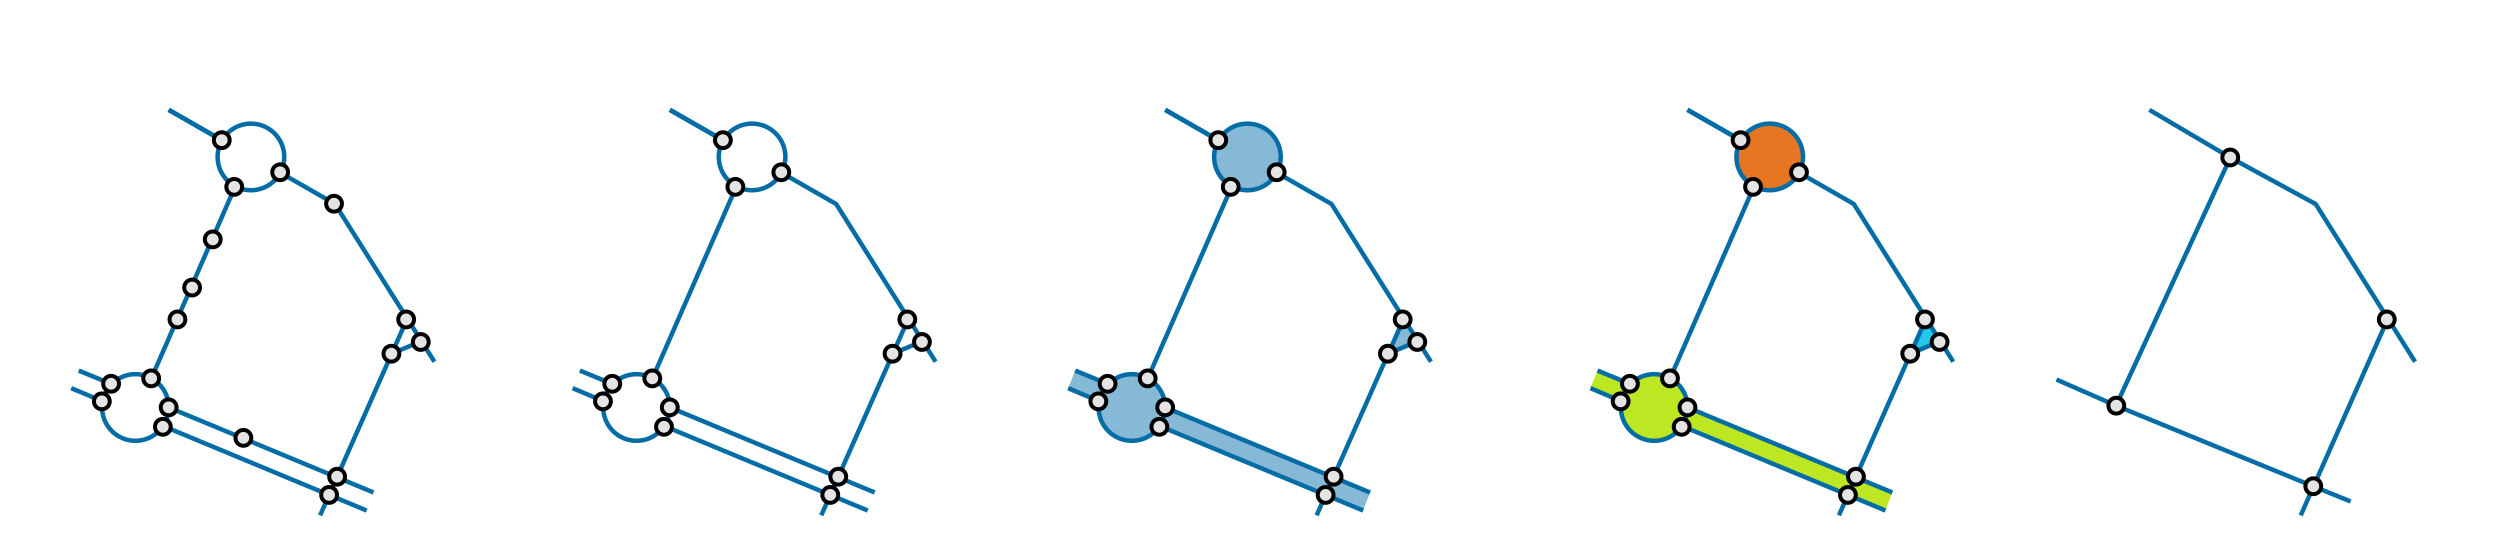 <?xml version="1.0" encoding="UTF-8" standalone="no"?>
<!DOCTYPE svg PUBLIC "-//W3C//DTD SVG 1.1//EN" "http://www.w3.org/Graphics/SVG/1.1/DTD/svg11.dtd">
<svg width="100%" height="100%" viewBox="0 0 2083 467" version="1.1" xmlns="http://www.w3.org/2000/svg" xmlns:xlink="http://www.w3.org/1999/xlink" xml:space="preserve" xmlns:serif="http://www.serif.com/" style="fill-rule:evenodd;clip-rule:evenodd;stroke-linejoin:round;stroke-miterlimit:1.5;">
    <g id="Artboard2" transform="matrix(1,0,0,1,-80.491,0)">
        <rect x="80.491" y="0" width="416.946" height="466.16" style="fill:none;"/>
        <g id="lines" transform="matrix(1,0,0,1,0.491,0)">
            <circle cx="192.82" cy="339.515" r="27.763" style="fill:none;stroke:rgb(5,109,166);stroke-width:3.75px;"/>
            <g transform="matrix(1,0,0,1,96.253,-208.753)">
                <circle cx="192.82" cy="339.515" r="27.763" style="fill:none;stroke:rgb(5,109,166);stroke-width:3.75px;"/>
            </g>
            <path d="M206.024,315.364L276.266,154.713" style="fill:none;stroke:rgb(5,109,166);stroke-width:3.75px;"/>
            <path d="M220.583,91.532L264.844,116.884" style="fill:none;stroke:rgb(5,109,166);stroke-width:3.75px;"/>
            <path d="M220.583,91.532L264.844,116.884" style="fill:none;stroke:rgb(5,109,166);stroke-width:3.75px;"/>
            <g transform="matrix(1,0,0,1,94.282,53.113)">
                <path d="M220.583,91.532L264.844,116.884L347.69,248.278" style="fill:none;stroke:rgb(5,109,166);stroke-width:3.75px;"/>
            </g>
            <path d="M220.583,339.515L391.223,410.364" style="fill:none;stroke:rgb(5,109,166);stroke-width:3.75px;"/>
            <g transform="matrix(1,0,0,1,-5.724,15.03)">
                <path d="M220.583,339.515L391.223,410.364" style="fill:none;stroke:rgb(5,109,166);stroke-width:3.75px;"/>
            </g>
            <g transform="matrix(1,0,0,1,-219.707,-90.896)">
                <path d="M365.287,399.673L391.223,410.364" style="fill:none;stroke:rgb(5,109,166);stroke-width:3.75px;"/>
            </g>
            <g transform="matrix(1,0,0,1,-225.431,-75.865)">
                <path d="M364.748,399.291L391.223,410.364" style="fill:none;stroke:rgb(5,109,166);stroke-width:3.75px;"/>
            </g>
            <path d="M346.698,429.408L419.233,265.689L406.435,294.575L431.667,284.044" style="fill:none;stroke:rgb(5,109,166);stroke-width:3.75px;stroke-linejoin:miter;"/>
        </g>
        <g id="nodes" transform="matrix(1,0,0,1,0.491,0)">
            <g transform="matrix(1.825,0,0,1.825,-170.036,-260.277)">
                <circle cx="206.024" cy="315.364" r="3.612" style="fill:rgb(228,228,228);stroke:black;stroke-width:1.83px;stroke-linejoin:miter;"/>
            </g>
            <g transform="matrix(1.825,0,0,1.825,-135.915,-335.967)">
                <circle cx="206.024" cy="315.364" r="3.612" style="fill:rgb(228,228,228);stroke:black;stroke-width:1.83px;stroke-linejoin:miter;"/>
            </g>
            <g transform="matrix(1.825,0,0,1.825,-93.2,-210.717)">
                <circle cx="206.024" cy="315.364" r="3.612" style="fill:rgb(228,228,228);stroke:black;stroke-width:1.83px;stroke-linejoin:miter;"/>
            </g>
            <g transform="matrix(1.825,0,0,1.825,-118.728,-376.079)">
                <circle cx="206.024" cy="315.364" r="3.612" style="fill:rgb(228,228,228);stroke:black;stroke-width:1.83px;stroke-linejoin:miter;"/>
            </g>
            <g transform="matrix(1.825,0,0,1.825,-148.131,-309.391)">
                <circle cx="206.024" cy="315.364" r="3.612" style="fill:rgb(228,228,228);stroke:black;stroke-width:1.83px;stroke-linejoin:miter;"/>
            </g>
            <g transform="matrix(1.825,0,0,1.825,-100.837,-419.854)">
                <circle cx="206.024" cy="315.364" r="3.612" style="fill:rgb(228,228,228);stroke:black;stroke-width:1.83px;stroke-linejoin:miter;"/>
            </g>
            <g transform="matrix(1.825,0,0,1.825,-62.563,-431.996)">
                <circle cx="206.024" cy="315.364" r="3.612" style="fill:rgb(228,228,228);stroke:black;stroke-width:1.83px;stroke-linejoin:miter;"/>
            </g>
            <g transform="matrix(1.825,0,0,1.825,42.425,-309.391)">
                <circle cx="206.024" cy="315.364" r="3.612" style="fill:rgb(228,228,228);stroke:black;stroke-width:1.83px;stroke-linejoin:miter;"/>
            </g>
            <g transform="matrix(1.825,0,0,1.825,-17.673,-405.817)">
                <circle cx="206.024" cy="315.364" r="3.612" style="fill:rgb(228,228,228);stroke:black;stroke-width:1.83px;stroke-linejoin:miter;"/>
            </g>
            <g transform="matrix(1.825,0,0,1.825,54.608,-290.598)">
                <circle cx="206.024" cy="315.364" r="3.612" style="fill:rgb(228,228,228);stroke:black;stroke-width:1.83px;stroke-linejoin:miter;"/>
            </g>
            <g transform="matrix(1.825,0,0,1.825,30.134,-280.843)">
                <circle cx="206.024" cy="315.364" r="3.612" style="fill:rgb(228,228,228);stroke:black;stroke-width:1.83px;stroke-linejoin:miter;"/>
            </g>
            <g transform="matrix(1.825,0,0,1.825,-111.215,-458.756)">
                <circle cx="206.024" cy="315.364" r="3.612" style="fill:rgb(228,228,228);stroke:black;stroke-width:1.83px;stroke-linejoin:miter;"/>
            </g>
            <g transform="matrix(1.825,0,0,1.825,-203.412,-255.771)">
                <circle cx="206.024" cy="315.364" r="3.612" style="fill:rgb(228,228,228);stroke:black;stroke-width:1.83px;stroke-linejoin:miter;"/>
            </g>
            <g transform="matrix(1.825,0,0,1.825,-211.136,-241.142)">
                <circle cx="206.024" cy="315.364" r="3.612" style="fill:rgb(228,228,228);stroke:black;stroke-width:1.83px;stroke-linejoin:miter;"/>
            </g>
            <g transform="matrix(1.825,0,0,1.825,-155.476,-236.125)">
                <circle cx="206.024" cy="315.364" r="3.612" style="fill:rgb(228,228,228);stroke:black;stroke-width:1.83px;stroke-linejoin:miter;"/>
            </g>
            <g transform="matrix(1.825,0,0,1.825,-160.308,-219.926)">
                <circle cx="206.024" cy="315.364" r="3.612" style="fill:rgb(228,228,228);stroke:black;stroke-width:1.83px;stroke-linejoin:miter;"/>
            </g>
            <g transform="matrix(1.825,0,0,1.825,-15.097,-178.358)">
                <circle cx="206.024" cy="315.364" r="3.612" style="fill:rgb(228,228,228);stroke:black;stroke-width:1.83px;stroke-linejoin:miter;"/>
            </g>
            <g transform="matrix(1.825,0,0,1.825,-21.768,-163.171)">
                <circle cx="206.024" cy="315.364" r="3.612" style="fill:rgb(228,228,228);stroke:black;stroke-width:1.83px;stroke-linejoin:miter;"/>
            </g>
        </g>
    </g>
    <g id="Artboard3" transform="matrix(1,0,0,1,-80.086,0)">
        <rect x="512.086" y="0" width="399.79" height="466.16" style="fill:none;"/>
        <g id="lines1" serif:id="lines" transform="matrix(1,0,0,1,417.64,0)">
            <circle cx="192.82" cy="339.515" r="27.763" style="fill:none;stroke:rgb(5,109,166);stroke-width:3.75px;"/>
            <g transform="matrix(1,0,0,1,96.253,-208.753)">
                <circle cx="192.82" cy="339.515" r="27.763" style="fill:none;stroke:rgb(5,109,166);stroke-width:3.75px;"/>
            </g>
            <path d="M206.024,315.364L276.266,154.713" style="fill:none;stroke:rgb(5,109,166);stroke-width:3.75px;"/>
            <path d="M220.583,91.532L264.844,116.884" style="fill:none;stroke:rgb(5,109,166);stroke-width:3.75px;"/>
            <path d="M220.583,91.532L264.844,116.884" style="fill:none;stroke:rgb(5,109,166);stroke-width:3.75px;"/>
            <g transform="matrix(1,0,0,1,94.282,53.113)">
                <path d="M220.583,91.532L264.844,116.884L347.69,248.278" style="fill:none;stroke:rgb(5,109,166);stroke-width:3.75px;"/>
            </g>
            <path d="M220.583,339.515L391.223,410.364" style="fill:none;stroke:rgb(5,109,166);stroke-width:3.75px;"/>
            <g transform="matrix(1,0,0,1,-5.724,15.03)">
                <path d="M220.583,339.515L391.223,410.364" style="fill:none;stroke:rgb(5,109,166);stroke-width:3.75px;"/>
            </g>
            <g transform="matrix(1,0,0,1,-219.707,-90.896)">
                <path d="M365.287,399.673L391.223,410.364" style="fill:none;stroke:rgb(5,109,166);stroke-width:3.75px;"/>
            </g>
            <g transform="matrix(1,0,0,1,-225.431,-75.865)">
                <path d="M364.934,399.291L391.223,410.364" style="fill:none;stroke:rgb(5,109,166);stroke-width:3.75px;"/>
            </g>
            <path d="M346.698,429.408L419.233,265.689L406.435,294.575L431.667,284.044" style="fill:none;stroke:rgb(5,109,166);stroke-width:3.75px;stroke-linejoin:miter;"/>
        </g>
        <g id="nodes1" serif:id="nodes" transform="matrix(1,0,0,1,417.64,0)">
            <g transform="matrix(1.825,0,0,1.825,-170.036,-260.277)">
                <circle cx="206.024" cy="315.364" r="3.612" style="fill:rgb(228,228,228);stroke:black;stroke-width:1.83px;stroke-linejoin:miter;"/>
            </g>
            <g transform="matrix(1.825,0,0,1.825,-100.837,-419.854)">
                <circle cx="206.024" cy="315.364" r="3.612" style="fill:rgb(228,228,228);stroke:black;stroke-width:1.83px;stroke-linejoin:miter;"/>
            </g>
            <g transform="matrix(1.825,0,0,1.825,-62.563,-431.996)">
                <circle cx="206.024" cy="315.364" r="3.612" style="fill:rgb(228,228,228);stroke:black;stroke-width:1.83px;stroke-linejoin:miter;"/>
            </g>
            <g transform="matrix(1.825,0,0,1.825,42.425,-309.391)">
                <circle cx="206.024" cy="315.364" r="3.612" style="fill:rgb(228,228,228);stroke:black;stroke-width:1.83px;stroke-linejoin:miter;"/>
            </g>
            <g transform="matrix(1.825,0,0,1.825,54.608,-290.598)">
                <circle cx="206.024" cy="315.364" r="3.612" style="fill:rgb(228,228,228);stroke:black;stroke-width:1.83px;stroke-linejoin:miter;"/>
            </g>
            <g transform="matrix(1.825,0,0,1.825,30.134,-280.843)">
                <circle cx="206.024" cy="315.364" r="3.612" style="fill:rgb(228,228,228);stroke:black;stroke-width:1.83px;stroke-linejoin:miter;"/>
            </g>
            <g transform="matrix(1.825,0,0,1.825,-111.215,-458.756)">
                <circle cx="206.024" cy="315.364" r="3.612" style="fill:rgb(228,228,228);stroke:black;stroke-width:1.83px;stroke-linejoin:miter;"/>
            </g>
            <g transform="matrix(1.825,0,0,1.825,-203.412,-255.771)">
                <circle cx="206.024" cy="315.364" r="3.612" style="fill:rgb(228,228,228);stroke:black;stroke-width:1.83px;stroke-linejoin:miter;"/>
            </g>
            <g transform="matrix(1.825,0,0,1.825,-211.136,-241.142)">
                <circle cx="206.024" cy="315.364" r="3.612" style="fill:rgb(228,228,228);stroke:black;stroke-width:1.83px;stroke-linejoin:miter;"/>
            </g>
            <g transform="matrix(1.825,0,0,1.825,-155.476,-236.125)">
                <circle cx="206.024" cy="315.364" r="3.612" style="fill:rgb(228,228,228);stroke:black;stroke-width:1.83px;stroke-linejoin:miter;"/>
            </g>
            <g transform="matrix(1.825,0,0,1.825,-160.308,-219.926)">
                <circle cx="206.024" cy="315.364" r="3.612" style="fill:rgb(228,228,228);stroke:black;stroke-width:1.83px;stroke-linejoin:miter;"/>
            </g>
            <g transform="matrix(1.825,0,0,1.825,-15.097,-178.358)">
                <circle cx="206.024" cy="315.364" r="3.612" style="fill:rgb(228,228,228);stroke:black;stroke-width:1.83px;stroke-linejoin:miter;"/>
            </g>
            <g transform="matrix(1.825,0,0,1.825,-21.768,-163.171)">
                <circle cx="206.024" cy="315.364" r="3.612" style="fill:rgb(228,228,228);stroke:black;stroke-width:1.83px;stroke-linejoin:miter;"/>
            </g>
        </g>
    </g>
    <g id="Artboard4" transform="matrix(1,0,0,1,-80.996,0)">
        <rect x="932.996" y="0" width="421.905" height="466.16" style="fill:none;"/>
        <g id="artifacts" transform="matrix(1,0,0,1,0.996,0)">
            <path d="M1215.87,424.956L1046.04,355.715L1052.63,341.731L1221.51,410.364L1215.87,424.956Z" style="fill:rgb(134,185,213);"/>
            <path d="M969.967,323.218L975.866,308.778L1004.05,319.469L996.079,334.499L969.967,323.218Z" style="fill:rgb(134,185,213);"/>
            <g transform="matrix(1,0,0,1,830.286,0)">
                <circle cx="192.82" cy="339.515" r="27.763" style="fill:rgb(134,185,213);"/>
            </g>
            <g transform="matrix(1,0,0,1,926.539,-208.753)">
                <circle cx="192.82" cy="339.515" r="27.763" style="fill:rgb(134,185,213);"/>
            </g>
            <path d="M1237.45,294.632L1248.85,265.689L1261.95,285.686L1237.45,294.632Z" style="fill:rgb(134,185,213);"/>
        </g>
        <g id="lines2" serif:id="lines" transform="matrix(1,0,0,1,831.283,0)">
            <circle cx="192.82" cy="339.515" r="27.763" style="fill:none;stroke:rgb(5,109,166);stroke-width:3.75px;"/>
            <g transform="matrix(1,0,0,1,96.253,-208.753)">
                <circle cx="192.82" cy="339.515" r="27.763" style="fill:none;stroke:rgb(5,109,166);stroke-width:3.75px;"/>
            </g>
            <path d="M206.024,315.364L276.266,154.713" style="fill:none;stroke:rgb(5,109,166);stroke-width:3.75px;"/>
            <path d="M220.583,91.532L264.844,116.884" style="fill:none;stroke:rgb(5,109,166);stroke-width:3.75px;"/>
            <path d="M220.583,91.532L264.844,116.884" style="fill:none;stroke:rgb(5,109,166);stroke-width:3.75px;"/>
            <g transform="matrix(1,0,0,1,94.282,53.113)">
                <path d="M220.583,91.532L264.844,116.884L347.69,248.278" style="fill:none;stroke:rgb(5,109,166);stroke-width:3.75px;"/>
            </g>
            <path d="M220.583,339.515L391.223,410.364" style="fill:none;stroke:rgb(5,109,166);stroke-width:3.75px;"/>
            <g transform="matrix(1,0,0,1,-5.724,15.03)">
                <path d="M220.583,339.515L391.223,410.364" style="fill:none;stroke:rgb(5,109,166);stroke-width:3.75px;"/>
            </g>
            <g transform="matrix(1,0,0,1,-219.707,-90.896)">
                <path d="M365.287,399.673L391.223,410.364" style="fill:none;stroke:rgb(5,109,166);stroke-width:3.75px;"/>
            </g>
            <g transform="matrix(1,0,0,1,-225.431,-75.865)">
                <path d="M365.111,399.291L391.223,410.364" style="fill:none;stroke:rgb(5,109,166);stroke-width:3.75px;"/>
            </g>
            <path d="M346.698,429.408L419.233,265.689L406.435,294.575L431.667,284.044" style="fill:none;stroke:rgb(5,109,166);stroke-width:3.75px;stroke-linejoin:miter;"/>
        </g>
        <g id="nodes2" serif:id="nodes" transform="matrix(1,0,0,1,831.283,0)">
            <g transform="matrix(1.825,0,0,1.825,-170.036,-260.277)">
                <circle cx="206.024" cy="315.364" r="3.612" style="fill:rgb(228,228,228);stroke:black;stroke-width:1.83px;stroke-linejoin:miter;"/>
            </g>
            <g transform="matrix(1.825,0,0,1.825,-100.837,-419.854)">
                <circle cx="206.024" cy="315.364" r="3.612" style="fill:rgb(228,228,228);stroke:black;stroke-width:1.83px;stroke-linejoin:miter;"/>
            </g>
            <g transform="matrix(1.825,0,0,1.825,-62.563,-431.996)">
                <circle cx="206.024" cy="315.364" r="3.612" style="fill:rgb(228,228,228);stroke:black;stroke-width:1.83px;stroke-linejoin:miter;"/>
            </g>
            <g transform="matrix(1.825,0,0,1.825,42.425,-309.391)">
                <circle cx="206.024" cy="315.364" r="3.612" style="fill:rgb(228,228,228);stroke:black;stroke-width:1.83px;stroke-linejoin:miter;"/>
            </g>
            <g transform="matrix(1.825,0,0,1.825,54.608,-290.598)">
                <circle cx="206.024" cy="315.364" r="3.612" style="fill:rgb(228,228,228);stroke:black;stroke-width:1.83px;stroke-linejoin:miter;"/>
            </g>
            <g transform="matrix(1.825,0,0,1.825,30.134,-280.843)">
                <circle cx="206.024" cy="315.364" r="3.612" style="fill:rgb(228,228,228);stroke:black;stroke-width:1.83px;stroke-linejoin:miter;"/>
            </g>
            <g transform="matrix(1.825,0,0,1.825,-111.215,-458.756)">
                <circle cx="206.024" cy="315.364" r="3.612" style="fill:rgb(228,228,228);stroke:black;stroke-width:1.83px;stroke-linejoin:miter;"/>
            </g>
            <g transform="matrix(1.825,0,0,1.825,-203.412,-255.771)">
                <circle cx="206.024" cy="315.364" r="3.612" style="fill:rgb(228,228,228);stroke:black;stroke-width:1.83px;stroke-linejoin:miter;"/>
            </g>
            <g transform="matrix(1.825,0,0,1.825,-211.136,-241.142)">
                <circle cx="206.024" cy="315.364" r="3.612" style="fill:rgb(228,228,228);stroke:black;stroke-width:1.83px;stroke-linejoin:miter;"/>
            </g>
            <g transform="matrix(1.825,0,0,1.825,-155.476,-236.125)">
                <circle cx="206.024" cy="315.364" r="3.612" style="fill:rgb(228,228,228);stroke:black;stroke-width:1.83px;stroke-linejoin:miter;"/>
            </g>
            <g transform="matrix(1.825,0,0,1.825,-160.308,-219.926)">
                <circle cx="206.024" cy="315.364" r="3.612" style="fill:rgb(228,228,228);stroke:black;stroke-width:1.83px;stroke-linejoin:miter;"/>
            </g>
            <g transform="matrix(1.825,0,0,1.825,-15.097,-178.358)">
                <circle cx="206.024" cy="315.364" r="3.612" style="fill:rgb(228,228,228);stroke:black;stroke-width:1.83px;stroke-linejoin:miter;"/>
            </g>
            <g transform="matrix(1.825,0,0,1.825,-21.768,-163.171)">
                <circle cx="206.024" cy="315.364" r="3.612" style="fill:rgb(228,228,228);stroke:black;stroke-width:1.83px;stroke-linejoin:miter;"/>
            </g>
        </g>
    </g>
    <g id="Artboard5" transform="matrix(1,0,0,1,-80.905,0)">
        <rect x="1353.9" y="0" width="418.694" height="466.16" style="fill:none;"/>
        <g id="artifacts1" serif:id="artifacts" transform="matrix(1,0,0,1,436.092,0)">
            <path d="M1215.87,424.956L1046.04,355.715L1052.63,341.731L1221.51,410.364L1215.87,424.956Z" style="fill:rgb(190,231,35);"/>
            <path d="M969.967,323.218L975.866,308.778L1004.05,319.469L996.079,334.499L969.967,323.218Z" style="fill:rgb(190,231,35);"/>
            <g transform="matrix(1,0,0,1,830.286,0)">
                <circle cx="192.82" cy="339.515" r="27.763" style="fill:rgb(190,231,35);"/>
            </g>
            <g transform="matrix(1,0,0,1,926.539,-208.753)">
                <circle cx="192.82" cy="339.515" r="27.763" style="fill:rgb(231,118,35);"/>
            </g>
            <path d="M1237.45,294.632L1248.85,265.689L1261.95,285.686L1237.45,294.632Z" style="fill:rgb(35,199,231);"/>
        </g>
        <g id="lines3" serif:id="lines" transform="matrix(1,0,0,1,1266.38,0)">
            <circle cx="192.82" cy="339.515" r="27.763" style="fill:none;stroke:rgb(5,109,166);stroke-width:3.75px;"/>
            <g transform="matrix(1,0,0,1,96.253,-208.753)">
                <circle cx="192.82" cy="339.515" r="27.763" style="fill:none;stroke:rgb(5,109,166);stroke-width:3.75px;"/>
            </g>
            <path d="M206.024,315.364L276.266,154.713" style="fill:none;stroke:rgb(5,109,166);stroke-width:3.75px;"/>
            <path d="M220.583,91.532L264.844,116.884" style="fill:none;stroke:rgb(5,109,166);stroke-width:3.75px;"/>
            <path d="M220.583,91.532L264.844,116.884" style="fill:none;stroke:rgb(5,109,166);stroke-width:3.75px;"/>
            <g transform="matrix(1,0,0,1,94.282,53.113)">
                <path d="M220.583,91.532L264.844,116.884L347.69,248.278" style="fill:none;stroke:rgb(5,109,166);stroke-width:3.75px;"/>
            </g>
            <path d="M220.583,339.515L391.223,410.364" style="fill:none;stroke:rgb(5,109,166);stroke-width:3.75px;"/>
            <g transform="matrix(1,0,0,1,-5.724,15.03)">
                <path d="M220.583,339.515L391.223,410.364" style="fill:none;stroke:rgb(5,109,166);stroke-width:3.75px;"/>
            </g>
            <g transform="matrix(1,0,0,1,-219.707,-90.896)">
                <path d="M365.287,399.673L391.223,410.364" style="fill:none;stroke:rgb(5,109,166);stroke-width:3.75px;"/>
            </g>
            <g transform="matrix(1,0,0,1,-225.431,-75.865)">
                <path d="M365.111,399.291L391.223,410.364" style="fill:none;stroke:rgb(5,109,166);stroke-width:3.75px;"/>
            </g>
            <path d="M346.698,429.408L419.233,265.689L406.435,294.575L431.667,284.044" style="fill:none;stroke:rgb(5,109,166);stroke-width:3.75px;stroke-linejoin:miter;"/>
        </g>
        <g id="nodes3" serif:id="nodes" transform="matrix(1,0,0,1,1266.38,0)">
            <g transform="matrix(1.825,0,0,1.825,-170.036,-260.277)">
                <circle cx="206.024" cy="315.364" r="3.612" style="fill:rgb(228,228,228);stroke:black;stroke-width:1.83px;stroke-linejoin:miter;"/>
            </g>
            <g transform="matrix(1.825,0,0,1.825,-100.837,-419.854)">
                <circle cx="206.024" cy="315.364" r="3.612" style="fill:rgb(228,228,228);stroke:black;stroke-width:1.83px;stroke-linejoin:miter;"/>
            </g>
            <g transform="matrix(1.825,0,0,1.825,-62.563,-431.996)">
                <circle cx="206.024" cy="315.364" r="3.612" style="fill:rgb(228,228,228);stroke:black;stroke-width:1.83px;stroke-linejoin:miter;"/>
            </g>
            <g transform="matrix(1.825,0,0,1.825,42.425,-309.391)">
                <circle cx="206.024" cy="315.364" r="3.612" style="fill:rgb(228,228,228);stroke:black;stroke-width:1.83px;stroke-linejoin:miter;"/>
            </g>
            <g transform="matrix(1.825,0,0,1.825,54.608,-290.598)">
                <circle cx="206.024" cy="315.364" r="3.612" style="fill:rgb(228,228,228);stroke:black;stroke-width:1.83px;stroke-linejoin:miter;"/>
            </g>
            <g transform="matrix(1.825,0,0,1.825,30.134,-280.843)">
                <circle cx="206.024" cy="315.364" r="3.612" style="fill:rgb(228,228,228);stroke:black;stroke-width:1.83px;stroke-linejoin:miter;"/>
            </g>
            <g transform="matrix(1.825,0,0,1.825,-111.215,-458.756)">
                <circle cx="206.024" cy="315.364" r="3.612" style="fill:rgb(228,228,228);stroke:black;stroke-width:1.83px;stroke-linejoin:miter;"/>
            </g>
            <g transform="matrix(1.825,0,0,1.825,-203.412,-255.771)">
                <circle cx="206.024" cy="315.364" r="3.612" style="fill:rgb(228,228,228);stroke:black;stroke-width:1.83px;stroke-linejoin:miter;"/>
            </g>
            <g transform="matrix(1.825,0,0,1.825,-211.136,-241.142)">
                <circle cx="206.024" cy="315.364" r="3.612" style="fill:rgb(228,228,228);stroke:black;stroke-width:1.83px;stroke-linejoin:miter;"/>
            </g>
            <g transform="matrix(1.825,0,0,1.825,-155.476,-236.125)">
                <circle cx="206.024" cy="315.364" r="3.612" style="fill:rgb(228,228,228);stroke:black;stroke-width:1.83px;stroke-linejoin:miter;"/>
            </g>
            <g transform="matrix(1.825,0,0,1.825,-160.308,-219.926)">
                <circle cx="206.024" cy="315.364" r="3.612" style="fill:rgb(228,228,228);stroke:black;stroke-width:1.83px;stroke-linejoin:miter;"/>
            </g>
            <g transform="matrix(1.825,0,0,1.825,-15.097,-178.358)">
                <circle cx="206.024" cy="315.364" r="3.612" style="fill:rgb(228,228,228);stroke:black;stroke-width:1.83px;stroke-linejoin:miter;"/>
            </g>
            <g transform="matrix(1.825,0,0,1.825,-21.768,-163.171)">
                <circle cx="206.024" cy="315.364" r="3.612" style="fill:rgb(228,228,228);stroke:black;stroke-width:1.83px;stroke-linejoin:miter;"/>
            </g>
        </g>
    </g>
    <g id="Artboard6" transform="matrix(1,0,0,1,-80.694,0)">
        <rect x="1771.69" y="0" width="391.057" height="466.16" style="fill:none;"/>
        <g id="lines4" serif:id="lines" transform="matrix(1,0,0,1,1650.95,0)">
            <path d="M192.402,338.943L288.051,131.318" style="fill:none;stroke:rgb(5,109,166);stroke-width:3.75px;"/>
            <path d="M220.583,91.532L288.051,131.318" style="fill:none;stroke:rgb(5,109,166);stroke-width:3.75px;"/>
            <g transform="matrix(1,0,0,1,94.282,53.113)">
                <path d="M193.77,78.205L264.844,116.884L347.69,248.278" style="fill:none;stroke:rgb(5,109,166);stroke-width:3.75px;"/>
            </g>
            <path d="M346.698,429.408L419.233,265.689L406.435,294.575" style="fill:none;stroke:rgb(5,109,166);stroke-width:3.75px;stroke-linejoin:miter;"/>
            <g transform="matrix(1,0,0,1,-1222.44,0)">
                <path d="M1365.63,316.251L1415.55,338.109L1579.69,405.238L1610.71,417.833" style="fill:none;stroke:rgb(5,109,166);stroke-width:3.75px;stroke-linejoin:miter;"/>
            </g>
        </g>
        <g id="nodes4" serif:id="nodes" transform="matrix(1,0,0,1,1650.95,0)">
            <g transform="matrix(1.825,0,0,1.825,-182.954,-237.531)">
                <circle cx="206.024" cy="315.364" r="3.612" style="fill:rgb(228,228,228);stroke:black;stroke-width:1.83px;stroke-linejoin:miter;"/>
            </g>
            <g transform="matrix(1.825,0,0,1.825,-88.008,-444.323)">
                <circle cx="206.024" cy="315.364" r="3.612" style="fill:rgb(228,228,228);stroke:black;stroke-width:1.83px;stroke-linejoin:miter;"/>
            </g>
            <g transform="matrix(1.825,0,0,1.825,42.425,-309.391)">
                <circle cx="206.024" cy="315.364" r="3.612" style="fill:rgb(228,228,228);stroke:black;stroke-width:1.83px;stroke-linejoin:miter;"/>
            </g>
            <g transform="matrix(1.825,0,0,1.825,-18.81,-170.403)">
                <circle cx="206.024" cy="315.364" r="3.612" style="fill:rgb(228,228,228);stroke:black;stroke-width:1.83px;stroke-linejoin:miter;"/>
            </g>
        </g>
    </g>
</svg>
